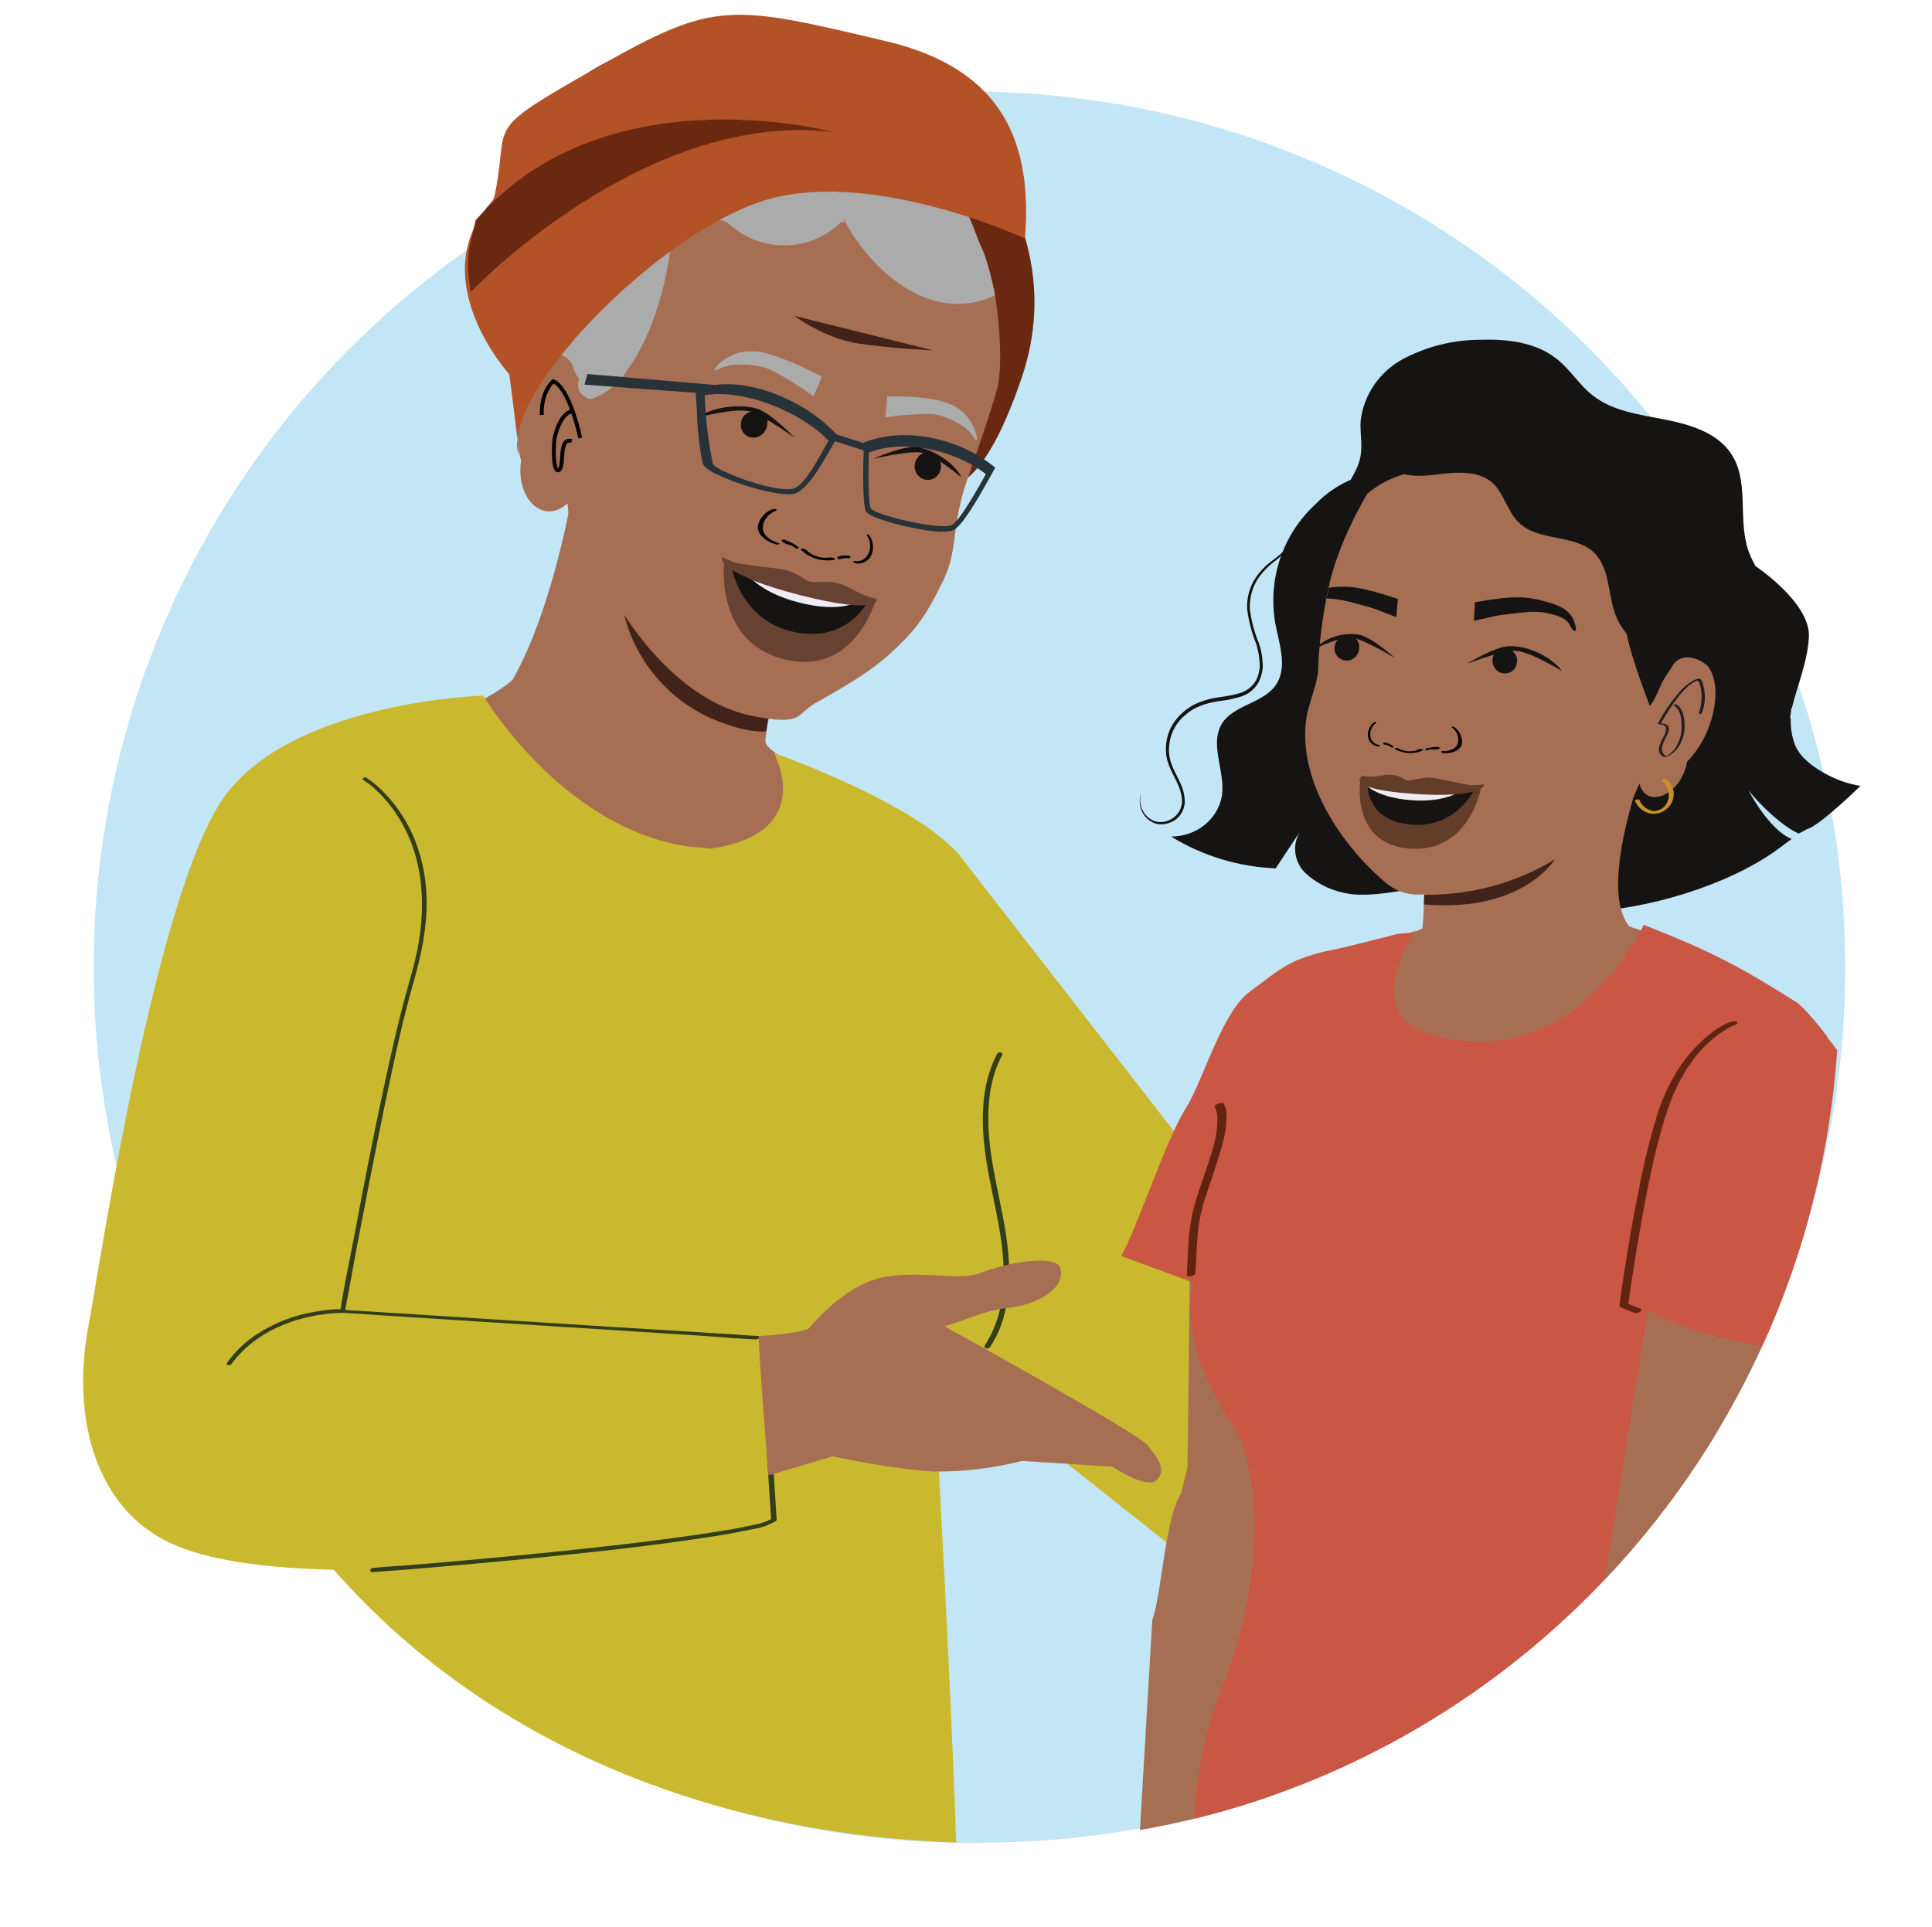 <?xml version="1.0" encoding="utf-8"?>
<!-- Generator: Adobe Illustrator 26.0.1, SVG Export Plug-In . SVG Version: 6.00 Build 0)  -->
<svg version="1.1" id="Layer_1" xmlns="http://www.w3.org/2000/svg" xmlns:xlink="http://www.w3.org/1999/xlink" x="0px" y="0px"
	 viewBox="0 0 637.3 635.8" style="enable-background:new 0 0 637.3 635.8;" xml:space="preserve">
<style type="text/css">
	.st0{fill:#C3E6F7;}
	.st1{fill:#735344;}
	.st2{clip-path:url(#SVGID_00000004510908324644007620000004390848259776080560_);}
	.st3{fill:#CAB92E;}
	.st4{fill:#A66F54;}
	.st5{fill:#C95744;}
	.st6{fill:#ACABAB;}
	.st7{fill:#6A2811;}
	.st8{fill:#412319;}
	.st9{fill:#010101;}
	.st10{fill:#151312;}
	.st11{fill:none;stroke:#010101;stroke-width:1.28;stroke-miterlimit:10;}
	.st12{fill:#273339;}
	.st13{fill:#B25226;}
	.st14{fill:#674232;}
	.st15{fill:#161412;}
	.st16{fill:#F0ECF6;}
	.st17{fill:#8A8C53;}
	.st18{fill:#161413;}
	.st19{fill:#211E1F;}
	.st20{fill:#C78E2B;}
	.st21{fill:#633D28;}
	.st22{fill:#EEEBF5;}
	.st23{fill:#323E1A;}
	.st24{fill:#622411;}
</style>
<g id="Layer_10">
	<circle class="st0" cx="319.8" cy="319.1" r="288.9"/>
</g>
<g id="Layer_11">
	<path class="st1" d="M577.1,375.7h0.2l-0.2-0.1C577.1,375.6,577.1,375.7,577.1,375.7z"/>
	<path class="st1" d="M577.8,375.8h0.3C578,375.7,577.9,375.7,577.8,375.8C577.8,375.7,577.8,375.8,577.8,375.8z"/>
</g>
<g id="Layer_13">
	<g>
		<defs>
			<path id="SVGID_1_" d="M636.8,225.2c-0.1-70.1-56.9-126.9-127-126.8c-6.5,0-13,0.5-19.5,1.5c-33.6-24.2-72.1-40.6-112.9-48.1
				c-25.7-65.2-99.4-97.1-164.5-71.4c-48.4,19.1-80.3,65.9-80.3,118c0,8.7-39.5,14.7-37.8,22.8C40.9,172.1,7,351,7,431
				c0,154.4,166.9,176.9,321.3,176.9s278.4-126.7,278.4-281.1c0-6.3-0.2-12.6-0.6-18.8C625.9,285.1,636.9,255.6,636.8,225.2z"/>
		</defs>
		<clipPath id="SVGID_00000134243519907024555300000009163001305627305913_">
			<use xlink:href="#SVGID_1_"  style="overflow:visible;"/>
		</clipPath>
		<g style="clip-path:url(#SVGID_00000134243519907024555300000009163001305627305913_);">
			<path class="st0" d="M606.7,327c0,154.4-127.2,280.8-281.6,280.9C151,607.9,47.6,481.4,47.6,327S172.7,47.5,327.1,47.5
				S606.7,172.6,606.7,327z"/>
			<path class="st3" d="M317.6,283.6L403.4,394c13.6,14.5,34.6,42.9,19.7,56.1l0,0c-13.5,12-20.3,74.7-33.6,62.5L242.8,396.4
				L317.6,283.6z"/>
			<path class="st4" d="M452.2,415.4l-31.5-5.7l-28-5.8l-1,80.4l-2.1,8.4c-5.5,9-6.1,31.8-9.5,41.8l-4.6,78.2l41.2,3.3
				c0,0,12.8-98.1,20.3-115.8C441,491,447,447.5,452.2,415.4z"/>
			<path class="st4" d="M485.7,287l-0.3,16.6l-7,0.5c0,0-9,1.6-15.3,5.1s-25,45.5-7.5,55.5s104.8-50.5,104.8-50.5l-15.3-5.9
				l-10.4-3.6l-12.9-15.3L485.7,287z"/>
			<path class="st5" d="M592.5,330.6c-18.5-11.6-26.6-16.1-50.3-25.5c0,0-22.8,50.1-70.6,36.1c-22.7-6.6-5.6-32.5-4.5-34.5
				c-1.1,1.5-4.8,1.1-6.5,1.5c-5.4,1.5-10.7,2.7-16.2,4.1c-8,2-6,0.9-13.9,3.5c-7.2,2.4-11.8,6.7-18,11.2
				c-9.5,6.7-15.5,29.5-21.6,39.1s-15.5,38.1-21,48.3l23.6,8.7c-4.3,20.2,8.7,40.4,14.3,49.1s11.7,43.8-4.8,85
				c-6.9,17.3-9.2,36-9.1,45.5c82.1-20.2,150.3-77.2,184.6-154.4c0-9-0.1-16.9-0.1-16.9l0.5-0.5l8.2-2.1
				c11.7-29.7,14.9-53.1,15.7-86.7C601.3,340,595.1,332.2,592.5,330.6z"/>
			<g id="freepik--character-1--inject-1332">
				<path class="st4" d="M256.4,248.9l-91.2-14.6l-14.7,32.3c0,0,20.6,25.3,22.9,26.7s57.2,21.5,57.2,21.5s67.1-15.2,66.2-15.2
					S256.4,248.9,256.4,248.9z"/>
			</g>
			<path class="st4" d="M188.9,162.1c0,0-6.2,38-19.6,61.8c-1.9,3.3-24.2,14.7-24.2,14.7l31.3,16c17.9,7,59.4,12.4,78.3,8.7L271,256
				c0,0-18.2-7-18.5-11.4s8-36.8,8-36.8"/>
			<path class="st3" d="M294.6,268.8l-39.1-20.3c1.4,3.4,12.2,26.5-21,31.5c0,0-8-0.8-8-0.8c-41.5-6.4-67.1-49.7-67.1-49.7l-9.3,5.5
				L71.6,458.4c42.9,93.4,135.2,145.8,243.8,149.5c-1.7-51.7-6.5-137.6-6.5-137.6l4.6-20.4l17.3-32.6c6.6-20.9,8.5-36.5,4-45.7
				L294.6,268.8z"/>
			<path class="st6" d="M180.6,57.5c5.9-6.2,14.3-9.7,22.1-6.3c2-15.9,18.7-23,34.6-21.1c8.1,1.3,15.9,6.3,24,4.7
				c5-1,9.2-4.2,13.8-6.7c19-10.2,43.8,8.6,56.1,26.4s6.1,34.7-4.3,53.7c-4.8,8.8-5,14-7.5,23.7c-2.3,9.3-10.6,25.8-12.1,35.1
				s11.6,21.2,2.1,20.6l-100.6-27.2c-15.7,0.8-24.7-5.3-30.5-19.8c-3.7-9.9-2-10-1.1-20.5c0.8-13.8-11.5-26-8.7-39.5
				C170,71.9,175,64.1,180.6,57.5z"/>
			<path class="st7" d="M168,55c0,0,38-12.3,82.9-0.5S314,97.6,319,118.8s-6.6,41.1-6.6,41.1s11,4.8,24.6-35.2
				c19.9-58.3-36-103.4-50.8-105.4S198.1-9.1,168,55z"/>
			<path class="st8" d="M253.8,234.5c0,0-7.4-2.4-12.4-4.7s-15-4.3-36-29.1c3.7,17.9,16.7,32.5,34.1,38.2c0,0,7.7,2.9,13.2,2.4
				L253.8,234.5z"/>
			<path class="st4" d="M305.2,82.7c0.1,0.1,0.2,0.2,0.3,0.3c-0.1-0.2-0.2-0.4-0.2-0.6L305.2,82.7z M317.6,88.5
				c0.1,0.2,0.3,0.4,0.5,0.7l0.1-0.2C318.2,88.9,317.7,88.2,317.6,88.5z M203.6,199.2c9.2,15.4,25.1,33.2,44.6,37
				c16.9,3.4,14.5-0.6,20.4-4c8.9-5.1,18.2-10.2,25.4-16.9c7-6.4,10.4-10.7,14.8-19.1c4.6-8.7,5.1-11.1,6.3-20.6
				c0.6-4.9,1.6-9.7,3-14.4c1.4-4.5,7.8-22,10.7-32.5s-0.7-32.4-0.7-32.4c0.1-3-4.2-2.4-5.2-5.1l-1.2-0.3c0.4,0.3,0.5,0.8,0.3,1.3
				c-1.5-0.7-2.8-1.8-3.9-3.1l0,0c-2.1,0.4-3.7-0.9-4.9-2.7c-0.1,0.3,0.1,0.9,0.4,1c-1.9-0.3-3.5-1.3-4.5-2.9
				c-0.1,0.3,0.1,0.9,0,1.2c-1.3-0.6-2.6-1.5-3.6-2.6c0.2,0.4,7.5,1.1,7.4,1.3c-1.9-0.2,0,1-1.1-0.8l-1.3-1.5
				c-1.6-0.1-1.8,0.8-2.8-0.6c0.2,0.4-0.1-3.3-0.1-3.1c-1.9-0.5-1.3-0.5-2.7-1.7c-0.1,0.3-5.5,0.6-5.6,0.9c-1.5-0.4-1.5,1.1-2.5-0.3
				c0.2,0.4,1.4-0.9,1.7-0.6c-1.9-0.2-2.9,0.8-4.1-1C294.6,76,289,71,289,71c-1.9-0.2-1.8,0.5-3-1c0.5,0.7-8.5-2.7-8.3-2
				c-1.6-0.4,1.6,6.4,0.5,5.3c-0.1,0.3-3.4-1.7-3.4-1.7c-1.6-0.1,0.4,1.9-0.6,0.4c-0.1,0.3,0,1.2,0.3,1.3c-2.1,0.4-4.1-0.7-5.7-2.3
				c0.5,0.7,0.6,1.4,0.9,1.7c-1.5-0.4-2.9-0.4-4.1-1.9c-0.1,0.3,0.3,1.3,0.6,1.4c-1.8,0.1-3.5-0.5-4.8-1.8c-0.1,0.3,0.4,1,0.6,1.4
				c-1.4,0.1-2.7-0.5-3.6-1.5l0.6,1.4c-1.2-0.3-2.3,0-4-1c-0.1,0.3,0.5,0.7,0.4,1c-1-0.2-2-0.5-3-1c-0.1,0.3,0.7,1.1,0.4,1
				c-1.2-0.3-2.3,0-3.7-0.9c0.2,0.4,0.4,1,0.6,1.4c-1.2-0.3-2.6-0.3-3.6-1.2c0,0.5,0.1,0.9,0.3,1.3c-1.2-0.3-2.3,0-3.7-0.9
				c-0.1,0.3,0.4,1,0.6,1.4c-1.3-0.2-2.5-0.5-3.7-0.9c-0.1,0.3,0.5,0.7,0.7,1.1c-1.4-0.1-2.8-0.6-4-1.3c-0.1,0.6,0.1,0.9,0,1.2
				c-0.9-0.2-1.5-0.7-2.4-0.9l-1.7,0.2c-5.8,4.6-20.9-4-20.9-4c-11.5,5.3-8.4,47.9-9.4,53.4s-4.5,6.2-4.5,6.2
				c-1.1-2.4-4.4,3.1-4.8,0.5c-0.4-2.2-3.1-4.8-3.5-7.1c-1.7-5.3-8.2-5.4-12.4-3.4l-0.8,0.8c-6.4,5.3-6.1,26.6-4,33.4
				c-1.9,12.4,7.2,21.4,15.3,14.1l0.5,5.1"/>
			<path class="st9" d="M273.9,183.9c-2.9,0.5-5.9-0.4-8-2.5c-0.4-0.4-2.2-0.6-1.6,0.1c2.9,2.7,7,3.9,10.9,3.2
				c0.3-0.1,0.3-0.3,0-0.5C274.8,184,274.3,183.9,273.9,183.9"/>
			<path class="st9" d="M263.5,180.6c-1.4-1.1-3-1.9-4.7-2.5c-0.3-0.1-0.6-0.1-0.8,0c-0.2,0.1-0.2,0.3-0.1,0.4
				c0.7,0.7,1.6,1.1,2.6,1.3c0.3,0.1,0.7,0.1,0.9-0.1c0.2-0.2,0-0.4-0.3-0.5c-0.8-0.2-1.5-0.5-2.1-1.1l-0.9,0.5
				c1.5,0.5,2.9,1.2,4.2,2.2c0.3,0.2,0.6,0.2,0.9,0.1C263.5,180.9,263.7,180.7,263.5,180.6"/>
			<path class="st9" d="M256.6,179.1c-2-0.6-4.2-2-4.8-3.8c-0.9-2.6,1.4-5.9,4.2-6.8c0.3-0.1,0.2-0.3,0-0.5c-0.4-0.1-0.8-0.1-1.1,0
				c-2.5,0.8-4.4,3-4.9,5.6c-0.2,2.1,1.4,3.9,3.7,5.1c0.7,0.4,1.4,0.6,2.2,0.9c0.3,0.1,0.9,0.1,1.1-0.1S256.9,179.2,256.6,179.1"/>
			<path class="st9" d="M277.8,183.8c0-0.1,0.1-0.3,0.2-0.3c0.1,0,0.1,0,0.2,0c0.6,0.2,1.2,0.1,1.7-0.1l0.4,0.8
				c-1.2-0.2-2.3,0-3.4,0.3c-0.2,0.1-0.5-0.1-0.6-0.3c-0.1-0.1-0.2-0.4,0-0.5"/>
			<path class="st9" d="M276.2,183.7c1.2-0.4,2.5-0.5,3.8-0.4c0.2,0,0.4,0.2,0.5,0.4c0.1,0.1,0,0.3-0.1,0.4c0,0,0,0,0,0"/>
			<path class="st9" d="M281.9,185.1c1.6,0.3,3.1-0.3,4.1-1.6c1.4-2.1,1.4-4.8,0-6.8c-0.1-0.1-0.1-0.3,0.1-0.3c0,0,0.1-0.1,0.1-0.1
				c0.3,0,0.5,0.2,0.6,0.4c1.2,1.8,1.5,4,0.8,6c-0.6,1.8-2.2,3-4,3.2c-0.5,0.1-1,0-1.5-0.1c-0.2,0-0.5-0.2-0.6-0.5
				S281.7,185.1,281.9,185.1"/>
			<path class="st10" d="M304.9,149.4c1.9-0.3,3.8,0.5,4.9,2.1c0.4,0.7,0.6,1.5,0.6,2.4c0,1.5-0.8,3-2.1,3.8c-1.6,1-3.6,0.8-5-0.4
				c-1.7-1.5-2.1-4-0.9-5.9C302.9,150.5,303.8,149.7,304.9,149.4"/>
			<path class="st10" d="M288,151.4c0,0,10-4.5,14.4-3.9c6.4,0.9,13.3,6.3,14.7,10c0,0-8.9-7.7-13.5-8.2
				C299.4,148.7,288,151.4,288,151.4z"/>
			<path class="st10" d="M252.4,137.2c-1.5-1.3-4.3-1.8-5.7-1c-0.8,0.4-1.4,1-1.8,1.7c-0.7,1.4-0.7,3,0,4.4c0.9,1.6,2.8,2.4,4.6,2
				c2.2-0.6,3.7-2.6,3.6-4.8c0-0.4,0.5-0.9-0.7-2"/>
			<path class="st10" d="M262.2,144.5c0,0-8-8.4-12.6-9.7c-6.8-1.9-15.9,0.1-18.9,2.8c0,0,12.2-3.2,16.9-1.8
				C252.1,137.2,262.2,144.5,262.2,144.5z"/>
			<path class="st6" d="M292.7,130.8c-0.1,1.3-0.3,2.6-0.4,3.9c-0.1,1-0.2,2-0.3,3c3.4-0.5,6.3-0.8,8.5-0.9c4.6-0.3,7-0.4,9.6,0.3
				c2,0.6,4,1.4,5.8,2.5c1.1,0.6,2.1,1.2,3,2c2.1,1.8,2.8,3.8,3.2,3.6s0-1.8-0.1-1.9c-0.7-2.7-2.1-5.1-4.1-7.1
				c-1.7-1.5-3.7-2.7-5.9-3.4C309.6,131.8,302.4,130.6,292.7,130.8"/>
			<path class="st6" d="M271.1,124.3c-0.5,1.2-1,2.4-1.5,3.6c-0.4,0.9-0.8,1.8-1.2,2.8c-3-2.1-5.7-3.8-7.8-5.1
				c-4.3-2.6-6.5-3.9-9.4-4.6c-2.2-0.5-4.5-0.8-6.8-0.7c-1.3,0-2.6,0-3.9,0.3c-2.9,0.6-4.5,1.9-4.8,1.6s0.9-1.5,1-1.7
				c2-2,4.6-3.5,7.3-4.2c2.4-0.5,4.9-0.5,7.3-0.1C254.3,116.8,261.8,119.3,271.1,124.3"/>
			<path class="st11" d="M191.4,144.5c-4-17.7-8.9-18.7-8.9-18.7s-4,3.2-3.8,11.1"/>
			<path class="st11" d="M188.6,145.5c-4.4-1.2-2.4,7.7-4,9.4s-2.3-3.8-1.7-10.1c0,0,1.5-8.4,6-9.2"/>
			<path class="st8" d="M262,104.2c0,0,9.9,7.4,20.9,9.1s24.9,2.3,24.9,2.3"/>
			<path class="st6" d="M324.2,82.6L324.2,82.6c-2.1-4.3-3.2-8.7-5.5-12.9s-4.5-7.9-6.9-11.9c-0.1-0.2-3.7-0.9-3.9-1.2l-0.2-0.2
				l-0.2-0.4c-0.2-0.3-0.4-0.6-0.6-0.9c-15.9-10.3-36.4-14.8-56-12.1c-38.1,5.1-64.7,40.2-59.6,78.2c0,0,0,0,0,0
				c0.4,3.3-2,6.7,0.7,9s3.3,1.4,6.5-0.1c3.1-1.7,5.8-4.1,7.8-7.1c10.3-13.7,16.2-37.2,15.4-54.3c1.5,3.4,16,2.5,18.7,5.1
				c10.9,10.1,28,9.4,38-1.5c1,2,2.1,4,3.4,5.9c11.7,17,29,27.2,46.1,19.4C328.7,97.3,325.5,85.4,324.2,82.6z"/>
			<path class="st12" d="M229.5,129.6l0.4,6.2c0,4.8,1.1,14.5,2,17.3c1.3,3.9,24.7,11.3,30.1,9.8s11.5-14.5,13.5-17.3l9.4,3
				c-0.2,4.3-0.5,18,0.8,20.2s12.4,4.7,13.6,5c1,0.2,2.5,0.5,4.1,0.8c4.2,0.8,9.4,1.3,11.3,0.2c2.9-1.7,7.6-9.7,11.8-17.3l0.7-1.2
				c0.1-0.3,0.3-0.5,0.3-0.6l0,0l0.8-1.4c-12-10-30.3-13.6-43.3-8.3l0,0.2l-9.1-2.9c-8.7-9.6-25.8-18.1-40.1-16.3l0,0l-42-3.6
				l-1,3.5L229.5,129.6z M287.3,167.8c-0.9-1.4-0.9-11-0.7-18.5c11.2-4.4,27.7-1.2,38.6,7.1l-0.1,0.2c-2.3,4.1-8.3,15-11.1,16.6
				C310.6,175.1,288.8,170,287.3,167.8L287.3,167.8z M235.1,152.9c-1.5-7.4-2.4-14.9-2.6-22.5c12.9-2.3,32.2,5.8,40.8,15
				c-3.1,5.3-7.7,14.7-11.6,15.8C256.1,162.8,235.9,155.4,235.1,152.9L235.1,152.9z"/>
			<path class="st13" d="M168,123.5c0,0-26-28.6-8.7-53.3c3.3-4.8,3.4-3,4.2-7.4c4.5-23.2-4.6-18.9,33.9-40.8s43.4-20.6,94.9-8.4
				c26.6,6.3,39.5,19.8,44.1,38c2.1,8.2,2.5,17.3,1.7,27.1c0,0-52.5-24.4-88-11.9s-83.4,62.7-79.3,82.2
				C172.1,154.4,168,123.5,168,123.5z"/>
			<path class="st7" d="M155.2,96.4c0,0,57.4-60.5,119.8-52.8c0,0-75.5-20.4-118.1,29.1l-1.5,6.4c-1,4-1.2,8.1-0.8,12.1L155.2,96.4z
				"/>
			<path class="st14" d="M264.4,193.4c-9.9-2.5-25.5-7.9-25.5-7.9s-3.3,26.1,19.6,32s30.1-18.7,30.1-18.7S274.3,195.9,264.4,193.4z"
				/>
			<path class="st15" d="M264.5,193.4c-4.7-1.2-23.3-6.9-23.3-6.9s2.5,17.3,19.4,21.7c18.4,4.7,25.5-9.5,25.5-9.5L264.5,193.4z"/>
			<path class="st16" d="M264.5,194.2c-4.7-1.2-18.7-5.7-18.7-5.7s3.7,6.7,17.8,10.3c14,3.6,19.8-0.5,19.8-0.5L264.5,194.2z"/>
			<path class="st14" d="M289.1,197.6c-0.5-0.3-0.5,0-2.8-0.8c-3.8-1.4-5.9-3-8.7-4c-4.7-1.6-8.2-0.4-10.3-0.9s-4.6-3.3-9.5-4.1
				c-2.9-0.5-10.1-1.2-14.1-1.9c-2.4-0.4-4.9-2-5.4-2c-0.7,0-0.8,5.7,25.4,12.4S289.7,197.9,289.1,197.6z"/>
			<polygon class="st17" points="564.4,434.9 581.1,432.6 580.6,431.1 564,433.1 			"/>
			<path class="st3" d="M255.5,248.5c0,0,59.3,20.8,65.1,40.7c8.8,30.3,20.2,72.5,20.2,72.5l-36.5,18.6L255.5,248.5z"/>
			<path class="st4" d="M122.5,425.7c-1.8,7.5-7.5,21.1-9.1,28.6c-3.5,16.2,34.4,16.6,31.8,33.1l122.6-8.2l0.9-36.6L122.5,425.7z"/>
			<path class="st3" d="M159.4,229.5c0,0-60.9,1.8-84.4,32s-42,155.8-45.8,175.8c-5.9,31.1,2.6,62.1,29.5,72.9
				c50.5,20.4,196.9-5.6,196.9-5.6l-3.7-67.2l-126.5-16.9l1.7-72.7l30-92.6L159.4,229.5z"/>
			<path class="st18" d="M601.3,254.8c-3.6-2.1-7.3-4.8-9.1-8.8c-1.1-2.8-1.6-5.9-1.5-8.9c-0.3-0.4-0.6-0.8-0.8-1.3
				c-3-7,2-16-2.4-22.2c-4-5.6-14-4.3-17.8-10.1c-3-4.5-0.5-9-1.9-13.1s-7.7-7.2-11.9-6.2l-28.4,51.7c-1.5,16.5-3.8,25.4,0.7,34.6
				c2.8,4.8-3.7,9.5-2,14.8c1.3,5.4,0.5,11.8-3.6,15.5c20.1-0.5,47.6-8.7,63.8-20.6l4.6-3.4c-7.6-3.1-14.2-16-14.2-16
				c3.9,4.9,11.1,11.8,16.5,14.2c0.9-0.4,1.8-0.9,2.7-1.4c3.5-1,12.3-9.1,17.7-14.3C609.3,258.6,605.1,257,601.3,254.8z"/>
			<path class="st18" d="M447.3,157.6c-3.8,1.4-7.3,3.4-10.4,6c-1,0.8-1.9,1.7-2.8,2.6c-11,10-16,24.9-13.4,39.6
				c1.3,6.9,4.2,14.6,0,20.4s-13.5,6.4-17.4,12.2c-4.6,6.9,0.9,15.9-0.2,24c-1.3,7.9-8.4,13.6-16.8,13.6c10.4,6.4,22.3,10,34.5,10.5
				l8-12.1c-2.8,4.6-1.8,10.6,2.3,14.1c4.1,3.6,9.2,5.8,14.6,6.5c12.2,1.4,39-5,72.7-18.2l-59.9-122.3"/>
			<path class="st18" d="M583.9,195.5c-2.2-4.7-5.5-9-7.2-13.9c-3.6-10.6,0.6-23.2-6-32.4c-4.7-6.6-13.4-9.2-21.6-10.8
				s-16.9-2.7-23.4-7.7c-4.8-3.6-7.8-9-12.6-12.6c-6.8-5.2-16.1-6.3-24.8-6c-8.9,0-17.7,2.2-25.6,6.4c-7.7,4.2-12.9,11.8-13.9,20.5
				c-0.2,4.1,0.8,8.3-0.2,12.4c-1,4.4-4.2,8.1-6,12.4c-3.5,9.4,0,20,8.5,25.4l69.1,69c13.3,3.4,43.7-5,52.6-15
				S589.4,207.5,583.9,195.5z"/>
			<path class="st4" d="M470.6,251.7c0,0-0.5,49.9-1.4,54.6l-3.3,1.5l-0.3,8.8c19.1,17.3,23.9,17.8,48.7,10.9l24.4-20.5
				c0,0-2-1.4-3.4-5.2c-6-15.6,7.5-50.8,7.5-50.8"/>
			<path class="st4" d="M564,220.8l-0.5-0.9c-3-2.9-8.7-4.7-11.6-0.6c-1,1.8-2.5,3.8-3.5,5.6c-1,2.1-2.6,6.3-4.2,8
				c0,0-8.6-22.2-7.9-27.3s17.8-15.2,9.3-23c0,0-8.8-10.1-12.9-16c-1-0.6-1.9-1.2-2.9-1.7c-0.5,0.1-1.1,0.1-1.6,0.1
				c0-0.2,0.2-0.4,0.3-0.8l-0.4-0.2c-1.1,0.1-2.3,0.1-3.4-0.1c0.3-0.2,0.9-0.5,0.9-0.7c-1.2,0-2.3,0-3.5-0.3c0.3-0.2,0.9-0.7,1-1
				c-1.5,0.4-2.3-0.2-3.5-0.3c0.3-0.3,0.6-0.6,0.7-1c-1.2,0.3-2.4,0.3-3.5,0c0.3-0.2,0.6-0.8,1-1c-1.5,0.4-2.3-0.2-3.5-0.3
				c-0.3,0,0.5-0.4,0.6-0.7h-0.1c-0.9,0.1-1.9,0.1-2.8,0c0-0.2,0.5-0.4,0.6-0.7l-0.2-0.1c-1.6,0.3-2.4-0.2-3.5-0.3l0.4-0.5l-0.5-0.1
				c-0.8,0.2-1.7,0.1-2.5-0.1l0.4-0.3l-1-0.2c-1.1,0.2-2.2,0.1-3.1-0.3c0.1,0,0.3-0.1,0.4-0.2l-1.1-0.2c-0.8,0-1.6,0-2.5-0.1
				l0.2-0.2l-1.5-0.2c-0.9,0.2-1.9,0.1-2.7-0.3c-1.8-0.2-3.6-0.3-5.4-0.4c-13.4-0.7-28.2-0.6-39,8.5c-3.8,6.5-7.1,13.4-9.7,20.5
				c-4.9,12.7-6.5,33.2-6.5,37.5c0,3.7-2.8,10.7-3.6,14.5c-4,20.7,10.7,43.1,26,55.9c6.1,5.1,11.8,3.8,18.3,3.4
				c13.2-0.8,33.5-7.3,45.8-18l17.6-13.9l1.9-4.3c2.1,8.6,13.8,4,15.7-7.2C565.6,242.1,568,227.1,564,220.8z"/>
			<path class="st9" d="M461.4,247c2.1,1.1,4.6,1.2,6.7,0.2c0.4-0.2,1.8,0.1,1.2,0.4c-2.9,1.3-6.3,1.1-9.1-0.4
				c-0.2-0.1-0.2-0.3,0.1-0.4C460.7,246.8,461,246.8,461.4,247"/>
			<path class="st9" d="M470.1,247.1c1.4-0.5,2.8-0.7,4.2-0.6c0.2,0,0.4,0.1,0.6,0.2c0.1,0.1,0.1,0.2,0,0.3
				c-0.7,0.3-1.5,0.4-2.3,0.3c-0.3,0-0.5-0.1-0.7-0.4c-0.1-0.2,0.1-0.3,0.3-0.3c0.6,0.1,1.3,0,1.9-0.3l0.6,0.6
				c-1.3,0-2.5,0.2-3.8,0.6c-0.3,0.1-0.5,0-0.7-0.1C470.1,247.4,470,247.2,470.1,247.1"/>
			<path class="st9" d="M475.8,247.8c1.7,0.1,3.7-0.4,4.6-1.6c1.4-1.7,0.5-4.9-1.5-6.2c-0.2-0.1-0.1-0.3,0.1-0.3
				c0.3,0,0.6,0.1,0.9,0.3c1.7,1.3,2.6,3.4,2.3,5.5c-0.4,1.6-2.1,2.6-4.1,2.9c-0.6,0.1-1.2,0.1-1.9,0.1c-0.2,0-0.7-0.1-0.8-0.3
				S475.5,247.7,475.8,247.8"/>
			<path class="st9" d="M458.4,245.9c0.1-0.1,0-0.2-0.1-0.3c0,0-0.1,0-0.1,0c-0.5,0-0.9-0.2-1.2-0.6l-0.5,0.5
				c0.9,0.2,1.8,0.5,2.5,1.1c0.2,0.1,0.4,0.1,0.5,0c0.1-0.1,0.2-0.3,0.1-0.4"/>
			<path class="st9" d="M459.6,246.2c-0.8-0.6-1.8-1.1-2.8-1.2c-0.2,0-0.3,0-0.5,0.2c-0.1,0.1-0.1,0.2,0,0.3c0,0,0,0,0,0"/>
			<path class="st9" d="M454.9,245.8c-1.2-0.2-2.3-1-2.7-2.2c-0.6-1.9,0.1-3.9,1.7-5.1c0.2-0.1,0.1-0.3,0-0.3
				c-0.2-0.1-0.4,0-0.6,0.1c-1.4,1-2.1,2.6-2.1,4.2c0,1.5,0.9,2.8,2.2,3.4c0.4,0.2,0.8,0.3,1.2,0.4c0.2,0,0.4,0,0.6-0.2
				C455.2,245.9,455.1,245.8,454.9,245.8"/>
			<path class="st19" d="M547.9,238.6c1.8-3.2,3.8-6.3,6.1-9.2c1.2-1.5,2.6-2.9,4.2-4c0.4-0.3,0.9-0.5,1.3-0.7
				c0.1-0.1,0.3-0.1,0.4-0.1c0.1,0,0.5-0.1,0.3-0.1h0.2c0,0.1-0.1,0,0,0c-0.5-0.3-0.2,0-0.2,0.1s0.2,0.5,0.3,0.7
				c1.3,3.2,0.9,6.8-0.1,10c-0.1,0.4,0.9,0.3,1-0.1c1.2-3.1,1.3-6.5,0.3-9.7c-0.2-0.6-0.5-1.6-1.3-1.6c-0.8,0.1-1.6,0.4-2.3,0.9
				c-1.6,1-3,2.2-4.2,3.6c-2.7,3.2-5.1,6.6-7,10.3C546.8,239,547.8,238.9,547.9,238.6L547.9,238.6z"/>
			<path class="st18" d="M438.3,193.9c7.2-0.9,11.5,0,22.8,3.7v0.3c-0.1,1.5-0.1,0.7-0.2,2.2c-0.1,1.2-0.2,2.3-0.3,3.5
				c-3.7-1.3-6.3-2.6-8.7-3.2c-4.5-1.2-9.6-3-14.4-2.9C437.9,196.3,438.1,195.1,438.3,193.9z"/>
			<path class="st18" d="M486.5,199.1c-0.1,1.5,0,0.7-0.1,2.2c-0.1,1.2-0.1,2.3-0.2,3.5c3.8-0.7,6.6-1.6,9-1.9
				c4.9-0.5,10.5-1.7,15.3-0.6c2.3,0.5,5.6,1.3,7.1,3.5c0.4,0.6,1.1,2.7,2.1,2.3c0.4-0.1-0.1-2.1-0.2-2.3c-1-3.9-4.2-5.7-8.1-6.9
				c-8.1-2.4-12.2-2.4-24.9-0.2"/>
			<path class="st20" d="M548.3,257.8c2.3,1.8,2.9,5.2,1.2,7.7c-0.4,0.6-0.9,1-1.5,1.4c-0.6,0.3-1.2,0.5-1.9,0.7c0.2,0,0.2,0,0,0
				h-0.4c-0.4,0-0.9-0.1-1.3-0.3c-1.6-0.5-2.9-1.7-3.6-3.3c-0.2-0.6-1.7-0.1-1.4,0.4c1.1,2.5,3.6,4.2,6.4,4.1
				c1.7-0.1,3.4-0.9,4.6-2.2c1.1-1.2,1.7-2.7,1.7-4.3c0-2-1-3.8-2.5-5C549,256.7,547.8,257.3,548.3,257.8L548.3,257.8z"/>
			<path class="st19" d="M547.1,238.9c1,0.1,2.4,0.3,2.5,1.5c0,0.9-0.3,1.9-0.9,2.7c-0.8,1.7-2.3,4.1-0.9,5.9s4.2-0.5,5.2-1.7
				c1.6-2,2.6-4.5,2.7-7.1c0-2.6-0.2-6.4-2.8-7.8c-0.2-0.1-1.1,0.3-0.9,0.3c2.3,1.2,2.7,4.3,2.7,6.6c0.1,2.3-0.4,4.5-1.5,6.5
				c-0.6,1.3-1.6,2.5-2.9,3.3c-1,0.6-1.7-0.3-2-1.2c-0.5-1.9,1-3.9,1.7-5.6c0.5-0.7,0.6-1.6,0.4-2.5c-0.4-1-1.8-1.1-2.8-1.2
				C547.5,238.5,546.5,238.9,547.1,238.9L547.1,238.9z"/>
			<path class="st18" d="M446.6,210.1c-1.6-0.8-3.4-0.6-4.8,0.5c-0.6,0.5-1.1,1.1-1.4,1.9c-0.4,1.4-0.2,2.9,0.7,4
				c1.1,1.3,3,1.8,4.6,1.2c1.9-0.8,3-2.9,2.6-5C448.1,211.6,447.5,210.7,446.6,210.1"/>
			<path class="st18" d="M460.2,217.1c0,0-7.8-7-12-7.7c-6.1-1.1-12.1,1.9-14.5,4.7c0,0,8.5-4.4,12.8-3.6
				C450.7,211.4,460.2,217.1,460.2,217.1z"/>
			<path class="st18" d="M494.7,214c1.7-0.6,3.5-0.1,4.6,1.2c0.6,0.6,1,1.3,1.1,2.1c0.2,1.4-0.3,2.9-1.3,3.9
				c-1.3,1.1-3.2,1.3-4.7,0.5c-1.8-1.1-2.6-3.4-1.8-5.4C493,215.3,493.7,214.5,494.7,214"/>
			<path class="st18" d="M483.9,219c0,0,9.3-5.7,13.8-5.8c8.2-0.2,15.4,5,17.5,8.2c0,0-11.2-7-15.9-6.7
				C494.9,214.8,483.9,219,483.9,219z"/>
			<path class="st21" d="M466.3,259.5c8.5,0.6,22.2,0.6,22.2,0.6s-3.8,21.3-23.4,19.9s-16.4-22.3-16.4-22.3S457.9,258.9,466.3,259.5
				z"/>
			<path class="st18" d="M466.2,259.5c4,0.3,20.3,0.8,20.3,0.8s-6,12.8-20.6,11.8c-15.8-1.1-14.8-13.9-14.8-13.9L466.2,259.5z"/>
			<path class="st22" d="M466,260.1c4,0.3,16.3,0.5,16.3,0.5s-4.7,4.3-16.8,3.4s-15.5-5.6-15.5-5.6L466,260.1z"/>
			<path class="st21" d="M449.4,256c0.4-0.1,1.1,0.3,3.1,0.2c3.4-0.1,3.1-0.5,5.5-0.6c4.1,0,4.8,1.7,6.5,1.9s4.5-1.4,8.6-0.8
				c2.4,0.4,8.3,1.7,11.6,2.3c2,0.3,4.4-0.3,4.8-0.2c0.6,0.2-0.9,4.7-23.4,3.1S448.8,256.1,449.4,256z"/>
			<path class="st8" d="M469.8,295.2c15.2,0.2,30.2-3.8,43.1-11.7c0,0-10.5,17.7-43.2,14.9L469.8,295.2z"/>
			<path class="st18" d="M529.7,135.8c-4.1-2.5-9.3-2.3-14.1-1.9c-20.8,1.7-41.3,5.9-61.2,12.4c-0.5,4.9,4.2,9.1,9,10.2
				s9.9,0,14.8-0.4s10.4-0.1,14.1,3.2s4.9,9.4,8.7,13.1c6.5,6.4,18.4,3.7,24.9,10c4.9,4.9,4.5,12.7,6.6,19.3
				c4.1,12.9,17.3,16.5,30.2,12.4c1.1-0.3,2.1-0.7,3.1-1.2c-9.4-22.7-18.1-41.9-27.5-64.6C536.2,143.5,534,138.4,529.7,135.8z"/>
			<path class="st18" d="M376.3,262.2c-0.4,1.7-0.2,3.5,0.6,5.1c0.9,1.9,2.6,3.3,4.6,3.8c2.7,0.5,5.4-0.6,7.1-2.8
				c0.9-1.3,1.4-2.8,1.3-4.4c-0.1-1.7-0.6-3.4-1.3-5c-1.4-3.3-3.9-6.7-4-11.1c-0.2-4.6,1.6-9,4.9-12.1c1.7-1.7,3.7-3,5.9-3.9
				c2.2-0.9,4.6-1.5,7-1.8c2.3-0.3,4.6-0.7,6.8-1.4c2.1-0.7,3.8-2,5-3.9c1-1.9,1.5-4,1.3-6.1c-0.1-2.1-0.5-4.1-1.1-6.1
				c-1.5-3.7-2.5-7.5-3-11.5c-0.2-3.5,0.7-7.1,2.6-10.1c1.6-2.4,3.6-4.5,5.9-6.1c1.7-1.3,3.3-2.6,4.8-4.1c1.2-1.3,2.2-2.9,2.8-4.5
				v0.4c-0.1,0.3-0.2,0.7-0.3,1c-0.5,1.3-1.2,2.5-2.2,3.5c-1.5,1.6-3.1,3-4.8,4.3c-2.2,1.7-4.1,3.7-5.6,6.1
				c-1.7,2.9-2.5,6.2-2.3,9.6c0.5,3.8,1.5,7.6,3,11.2c0.7,2.1,1.1,4.2,1.2,6.4c0.2,2.3-0.4,4.6-1.5,6.7c-1.3,2.1-3.3,3.7-5.6,4.4
				c-2.3,0.7-4.6,1.2-7,1.5c-2.3,0.3-4.6,0.8-6.7,1.7c-2.1,0.8-3.9,2.1-5.5,3.6c-3.1,2.9-4.7,7-4.6,11.3c0.1,4.1,2.4,7.4,3.9,10.8
				c0.8,1.7,1.2,3.5,1.3,5.3c0.1,1.8-0.5,3.5-1.5,4.9c-1.8,2.4-4.9,3.5-7.8,2.9c-3.6-1-5.9-4.5-5.5-8.3
				C376,263,376.1,262.6,376.3,262.2z"/>
			<path class="st18" d="M590.8,234.8c0-0.2,0-0.4,0-0.5c0-0.3,0.1-0.5,0.3-0.8c1.6-6.7,5.2-15.3,5.6-23.4
				c0.5-11.3-17.6-23.3-17.6-23.3l-1.9,39.1c0,0,14.7,21.3,13.3,14.6C590.3,238.7,590.4,236.7,590.8,234.8z"/>
			<path class="st4" d="M560.2,559.2c-6.3,5.6-4.9-3.8-12.4-4.2c-2-0.1-3.9-0.4-5.8-1c-0.9-0.9-1.8-1.9-2.5-2.9
				c-2-2.8-3.6-5.8-4.8-9c-0.2-1.4-0.3-2.7-0.5-4.1c-1.1-10.4-6.2-10.3-4.2-20.9c2.4-13.3,8.9-57.2,11.3-70.5
				c8.1-44.3,4.9-75.6,43.1-107.6c0,0-3.4-7.8,6.5,5.2c4.6,6.1,13.8,10.8,12,20.9c-2.4,13.9-5.2,14.6-8.7,24.6
				c-9.3,26,16.4-2.9,13,27.7c-0.8,7.5,2.7,18.7,0.5,25.8c-8.6,27.8-10.6,57.4-20,85.1c-3.8,11.4-9.6,27.3-21,33.1
				c-2.9,1.5-8.6,4.1-12,2.9c-4.1-1.4,1.3-4.8,3.1-5.9"/>
			<path class="st5" d="M577.9,323.2c13.7,7.6,26.1,17,32.8,31.4c5.7,12.4,5,28.1,4.5,41.4c-0.7,16.8-2.8,34.4-4.9,49
				c-0.7,4.6-58-1.8-73.4-17.7c-4.4-4.5,12.6-59,20.4-84.9c3.3-11-26.1-39.2-8.6-31.6l3.1,1.8C563.4,318.3,566.1,316.6,577.9,323.2z
				"/>
			<path class="st23" d="M119.8,257.3c1.5,1,3,2.1,4.3,3.4c3.4,3.2,6.2,6.8,8.5,10.9c8.3,14.6,7.9,32.2,3.6,48
				c-1.7,6.1-3.4,12.2-4.9,18.4c-1.8,7.4-3.4,14.8-5,22.2c-3.3,15.4-6.3,30.8-9.2,46.3c-1.6,8.5-3.5,17.1-4.8,25.7
				c0,0.1,0,0.2-0.1,0.4c-0.1,0.3,0.3,0.4,0.5,0.5l13.7,0.9l32.7,2.1l39.5,2.5l34.2,2.2c5.5,0.4,11,0.9,16.5,1.1h0.2
				c0.7,0,1.8-1,0.6-1.1l-13.7-0.9l-32.6-2l-39.5-2.5l-34.3-2.2l-11.2-0.7l-3.5-0.2c-0.6-0.1-1.2-0.1-1.8-0.1c-0.1,0-0.2,0-0.2,0
				l0.5,0.5c1.3-7.3,2.7-14.5,4-21.8c2.9-15.2,5.9-30.5,9-45.7c2.9-13.8,5.7-27.6,9.6-41.1c2.6-9.2,4.6-18.4,4.3-28
				c-0.2-7.4-1.8-14.7-4.9-21.4c-2.2-4.7-5.1-9-8.6-12.7c-1.8-1.9-3.8-3.7-5.9-5.1l-0.3-0.2C120.6,256.1,119.1,256.9,119.8,257.3
				L119.8,257.3z"/>
			<path class="st23" d="M122.9,518.7c3.5-0.3,7-0.5,10.6-0.8c8.8-0.7,17.6-1.5,26.4-2.3c11.4-1,22.8-2.2,34.2-3.4
				c11.3-1.2,22.6-2.6,33.8-4.2c4.8-0.7,9.6-1.4,14.4-2.3c2-0.4,4.1-0.8,6.1-1.2c1.7-0.3,3.4-0.7,5-1.4l2.3-1.1
				c0.2-0.1,0.5-0.3,0.5-0.6l-1.2-18.6l-0.2-2.7c-0.1-0.9-1.8-0.7-1.8,0.1l1.2,18.6l0.2,2.7l0.5-0.6c-1.4,0.8-2.9,1.4-4.4,1.8
				c-1.9,0.4-3.8,0.8-5.7,1.2c-4.6,0.9-9.2,1.6-13.8,2.3c-11,1.6-22.1,3-33.2,4.2c-11.4,1.3-22.9,2.4-34.4,3.5
				c-9.1,0.8-18.3,1.7-27.4,2.4c-4.2,0.4-8.6,0.5-12.8,1H123C122,517.4,121.7,518.7,122.9,518.7L122.9,518.7z"/>
			<path class="st23" d="M113.4,431.9c-3.2,0-6.4,0.3-9.6,0.9c-6.7,1.1-13.2,3.6-18.9,7.3c-3.9,2.5-7.3,5.7-10,9.5
				c-0.6,0.9,1,1.1,1.4,0.5c7.7-10.6,20.7-15.8,33.5-16.8c0.7-0.1,1.5-0.1,2.2-0.1h0.7C113.6,433.1,114.6,432,113.4,431.9
				L113.4,431.9z"/>
			<path class="st23" d="M326.5,444.5c6.4-9.2,7.2-22.2,5.8-33.8c-1.7-14-6.3-27.4-6.3-41.8c0-7.2,1.2-14.5,4.5-20.6
				c0.6-1.1-1-1.5-1.5-0.7c-5.8,10.6-5.5,24.1-3.5,36.2c2.2,13.6,6.5,27,5.4,41.1c-0.4,6.9-2.5,13.5-6,18.9
				C324.3,444.9,325.9,445.3,326.5,444.5L326.5,444.5z"/>
			<path class="st24" d="M571,337.1c-4,1.4-7.6,4.4-10.6,7.3c-6.7,6.5-11,14.8-13.8,23.6c-2.5,8.2-4.5,16.5-6.1,25
				c-1.7,8.2-3.1,16.5-4.4,24.8c-0.7,4.4-1.4,8.7-1.9,13.1c0,0.2,0.1,0.4,0.3,0.4l4.4,1.8c0.7,0.2,1.4,0.1,2-0.3
				c0.3-0.2,0.9-0.7,0.3-1l-4.4-1.7l0.3,0.4c1.5-11.3,3.4-22.5,5.5-33.7c1.6-8.5,3.4-17,5.8-25.3c2.5-8.7,5.9-17.1,11.9-24.1
				c2.4-2.8,5.2-5.3,8.3-7.3c0.9-0.6,1.8-1.1,2.8-1.6c-0.3,0.2,0.4-0.2,0.5-0.2l0.3-0.1c0.4-0.1,1.1-0.5,0.8-1
				S571.4,337.1,571,337.1L571,337.1z"/>
			<path class="st24" d="M400.7,365.1c0.5,1.1,0.8,2.3,0.9,3.5c0,1.4-0.1,2.8-0.2,4.1c-0.4,3.1-1.2,6.2-2.2,9.1
				c-2,6.7-4.9,13.3-6.2,20.2c-1.2,6.1-1.1,12.4-1.5,18.6c-0.1,1,2.7,0.4,2.8-0.4c0.4-5.5,0.4-11.1,1.2-16.6
				c0.6-3.6,1.5-7.1,2.8-10.6c1.2-3.5,2.4-7.1,3.5-10.7c1.1-3.1,1.9-6.4,2.5-9.6c0.2-1.5,0.2-3.1,0.3-4.6c0-1.4-0.3-2.7-0.9-4
				C403.3,363.5,400.5,364.3,400.7,365.1L400.7,365.1z"/>
			<path class="st4" d="M253.5,486.8l21.1-6.3c0,0,20.5,4.4,33.7,5c9.7,0.1,19.4-1.1,28.8-3.5l29.9,1.9c0,0,11.4,7.8,14.7,4.3
				s-0.1-7.5-3.3-11.5s-66.8-39.1-66.8-39.1c7.9-2.3,12.3-5,20.4-6c12.4-1.4,19.6-7.6,17.7-13.4c-1.4-4.1-16-2.2-26.6,1.9
				c-6.9,2.7-20.5-1.4-33,1.6s-23.4,16.7-23.4,16.7c-4.8,1.8-16.3,2.4-16.3,2.4C249.8,441.6,253.5,486.8,253.5,486.8z"/>
		</g>
	</g>
</g>
</svg>
